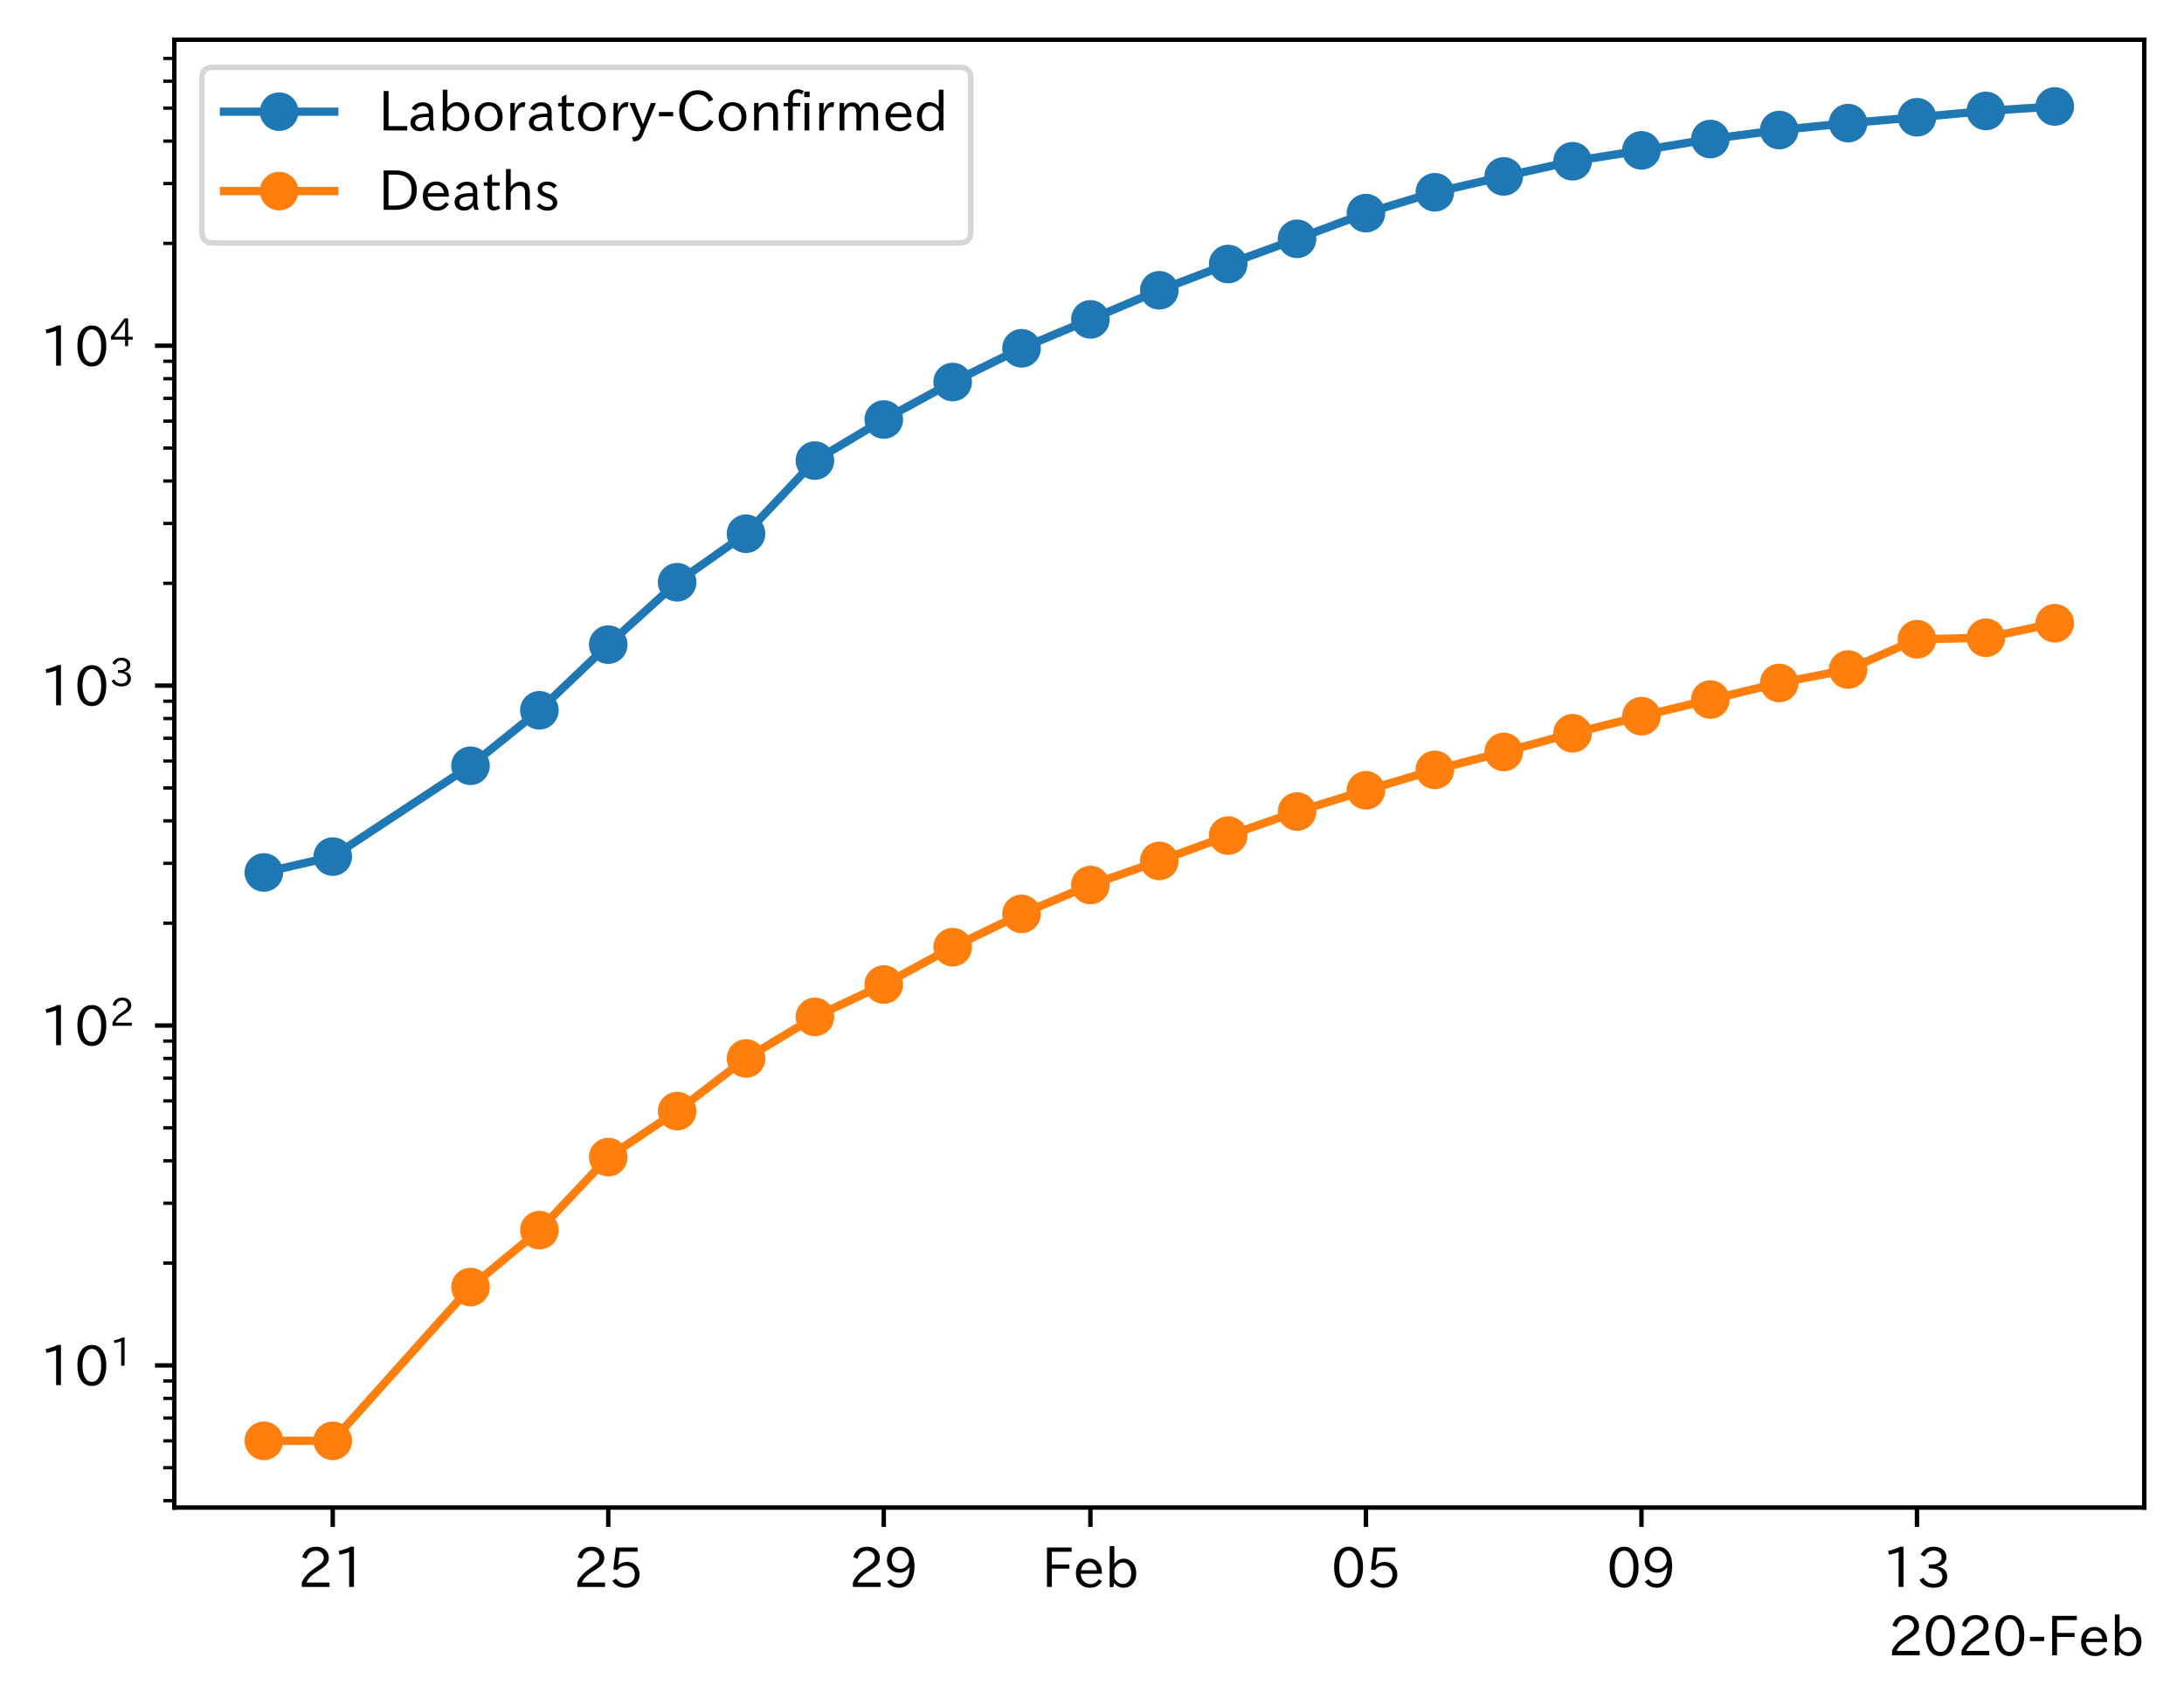 <?xml version="1.0" encoding="utf-8" standalone="no"?>
<!DOCTYPE svg PUBLIC "-//W3C//DTD SVG 1.1//EN"
  "http://www.w3.org/Graphics/SVG/1.1/DTD/svg11.dtd">
<!-- Created with matplotlib (https://matplotlib.org/) -->
<svg height="309.293pt" version="1.1" viewBox="0 0 395.92 309.293" width="395.92pt" xmlns="http://www.w3.org/2000/svg" xmlns:xlink="http://www.w3.org/1999/xlink">
 <defs>
  <style type="text/css">
*{stroke-linecap:butt;stroke-linejoin:round;}
  </style>
 </defs>
 <g id="figure_1">
  <g id="patch_1">
   <path d="M 0 309.293 
L 395.92 309.293 
L 395.92 0 
L 0 0 
z
" style="fill:#ffffff;"/>
  </g>
  <g id="axes_1">
   <g id="patch_2">
    <path d="M 31.6 273.312 
L 388.72 273.312 
L 388.72 7.2 
L 31.6 7.2 
z
" style="fill:#ffffff;"/>
   </g>
   <g id="matplotlib.axis_1">
    <g id="xtick_1">
     <g id="line2d_1">
      <defs>
       <path d="M 0 0 
L 0 3.5 
" id="m5696e511d2" style="stroke:#000000;stroke-width:0.8;"/>
      </defs>
      <g>
       <use style="stroke:#000000;stroke-width:0.8;" x="60.319" xlink:href="#m5696e511d2" y="273.312"/>
      </g>
     </g>
     <g id="text_1">
      <!-- 21 -->
      <defs>
       <path d="M 57.172 0.984 
L 6.984 0.984 
L 6.984 9.281 
Q 12.891 23.047 29.594 34.422 
L 32.375 36.281 
Q 40.922 42.141 43.609 45.406 
Q 46.688 49.266 46.688 53.812 
Q 46.688 58.938 43.062 62.547 
Q 39.062 66.547 32.562 66.547 
Q 19.531 66.547 15.484 52 
L 7.766 54.781 
Q 13.328 73.828 33.062 73.828 
Q 43.844 73.828 50.25 67.438 
Q 55.859 61.672 55.859 53.516 
Q 55.859 47.469 52.25 42.531 
Q 48.922 37.75 36.969 30.281 
L 34.859 29 
Q 19.625 19.578 15.281 8.891 
L 57.172 8.891 
z
" id="IPAexGothic-50"/>
       <path d="M 38.484 0.984 
L 29.688 0.984 
L 29.688 64.109 
Q 21.438 61.281 12.312 59.328 
L 10.688 66.109 
Q 23.734 69.391 32.906 73.922 
L 38.484 73.922 
z
" id="IPAexGothic-49"/>
      </defs>
      <g transform="translate(54.021 287.803)scale(0.1 -0.1)">
       <use xlink:href="#IPAexGothic-50"/>
       <use x="62.988" xlink:href="#IPAexGothic-49"/>
      </g>
     </g>
    </g>
    <g id="xtick_2">
     <g id="line2d_2">
      <g>
       <use style="stroke:#000000;stroke-width:0.8;" x="110.266" xlink:href="#m5696e511d2" y="273.312"/>
      </g>
     </g>
     <g id="text_2">
      <!-- 25 -->
      <defs>
       <path d="M 18.406 40.672 
Q 25.531 46.297 33.938 46.297 
Q 44 46.297 50.641 39.5 
Q 56.844 33.016 56.844 23.391 
Q 56.844 14.656 51.516 8.016 
Q 44.828 -0.484 31.734 -0.484 
Q 14.984 -0.484 7.328 12.25 
L 14.656 16.062 
Q 20.453 6.781 31.453 6.781 
Q 38.531 6.781 43.266 11.188 
Q 48.141 15.828 48.141 23.484 
Q 48.141 30.719 43.844 35.016 
Q 39.359 39.5 32.125 39.5 
Q 21.969 39.5 16.75 31.688 
L 9.234 32.672 
L 13.812 72.406 
L 53.219 72.406 
L 53.219 64.891 
L 20.953 64.891 
L 17.719 40.672 
z
" id="IPAexGothic-53"/>
      </defs>
      <g transform="translate(103.968 287.803)scale(0.1 -0.1)">
       <use xlink:href="#IPAexGothic-50"/>
       <use x="62.988" xlink:href="#IPAexGothic-53"/>
      </g>
     </g>
    </g>
    <g id="xtick_3">
     <g id="line2d_3">
      <g>
       <use style="stroke:#000000;stroke-width:0.8;" x="160.213" xlink:href="#m5696e511d2" y="273.312"/>
      </g>
     </g>
     <g id="text_3">
      <!-- 29 -->
      <defs>
       <path d="M 46.625 36.812 
Q 39.75 26.812 28.328 26.812 
Q 19.578 26.812 13.234 32.125 
Q 5.719 38.422 5.719 49.422 
Q 5.719 59.578 12.016 66.656 
Q 18.453 73.828 29.203 73.828 
Q 43.75 73.828 50.641 61.719 
Q 55.609 52.781 55.609 38.625 
Q 55.609 19.531 47.516 9.188 
Q 39.891 -0.484 27.641 -0.484 
Q 13.422 -0.484 6.109 10.984 
L 13.328 14.891 
Q 18.062 6.688 27.391 6.688 
Q 45.656 6.688 47.016 36.812 
z
M 29.5 66.844 
Q 22.656 66.844 18.312 61.719 
Q 14.406 57.078 14.406 50 
Q 14.406 42.828 18.109 38.719 
Q 22.406 33.797 29.781 33.797 
Q 37.984 33.797 42.625 40.188 
Q 45.703 44.484 45.703 49.516 
Q 45.703 55.516 42.094 60.359 
Q 37.109 66.844 29.5 66.844 
z
" id="IPAexGothic-57"/>
      </defs>
      <g transform="translate(153.915 287.803)scale(0.1 -0.1)">
       <use xlink:href="#IPAexGothic-50"/>
       <use x="62.988" xlink:href="#IPAexGothic-57"/>
      </g>
     </g>
    </g>
    <g id="xtick_4">
     <g id="line2d_4">
      <g>
       <use style="stroke:#000000;stroke-width:0.8;" x="197.673" xlink:href="#m5696e511d2" y="273.312"/>
      </g>
     </g>
     <g id="text_4">
      <!-- Feb -->
      <defs>
       <path d="M 54.203 64.703 
L 18.312 64.703 
L 18.312 41.5 
L 50.094 41.5 
L 50.094 34.188 
L 18.312 34.188 
L 18.312 0.984 
L 9.516 0.984 
L 9.516 72.406 
L 54.203 72.406 
z
" id="IPAexGothic-70"/>
       <path d="M 13.484 24.906 
Q 13.922 16.266 18.891 11.281 
Q 23.969 6.203 31.203 6.203 
Q 40.719 6.203 46.297 15.094 
L 51.906 11.375 
Q 44.828 -0.484 30.172 -0.484 
Q 19.094 -0.484 11.969 6.594 
Q 4.781 13.812 4.781 25.641 
Q 4.781 38.188 12.312 45.703 
Q 19 52.391 29 52.391 
Q 38.422 52.391 44.781 46.188 
Q 51.906 38.969 51.906 26.906 
L 51.906 24.906 
z
M 43.062 31.203 
Q 42.328 37.984 38.281 41.891 
Q 34.281 45.906 28.812 45.906 
Q 22.469 45.906 17.969 40.484 
Q 14.891 36.812 13.969 31.203 
z
" id="IPAexGothic-101"/>
       <path d="M 17.578 42.672 
Q 24.219 52.203 34.672 52.203 
Q 43.562 52.203 49.859 45.906 
Q 57.172 38.578 57.172 25.688 
Q 57.172 13.094 49.859 5.812 
Q 43.562 -0.484 34.469 -0.484 
Q 24.359 -0.484 17 8.062 
L 15.766 0.688 
L 9.078 0.688 
L 9.078 74.906 
L 17.578 74.906 
z
M 17.578 31.203 
L 17.578 19.578 
Q 17.578 13.875 23.875 9.375 
Q 28.172 6.297 33.109 6.297 
Q 38.875 6.297 42.875 10.297 
Q 48.188 15.766 48.188 25.484 
Q 48.188 34.281 43.797 39.891 
Q 39.453 45.312 33.203 45.312 
Q 27.484 45.312 22.469 40.281 
Q 17.578 35.406 17.578 31.203 
z
" id="IPAexGothic-98"/>
      </defs>
      <g transform="translate(188.85 287.803)scale(0.1 -0.1)">
       <use xlink:href="#IPAexGothic-70"/>
       <use x="57.178" xlink:href="#IPAexGothic-101"/>
       <use x="114.062" xlink:href="#IPAexGothic-98"/>
      </g>
     </g>
    </g>
    <g id="xtick_5">
     <g id="line2d_5">
      <g>
       <use style="stroke:#000000;stroke-width:0.8;" x="247.62" xlink:href="#m5696e511d2" y="273.312"/>
      </g>
     </g>
     <g id="text_5">
      <!-- 05 -->
      <defs>
       <path d="M 31.844 73.828 
Q 45.016 73.828 52.094 61.625 
Q 57.719 51.953 57.719 36.625 
Q 57.719 21.438 52.094 11.578 
Q 45.125 -0.484 31.5 -0.484 
Q 17.922 -0.484 10.938 11.578 
Q 5.328 21.438 5.328 36.719 
Q 5.328 58.016 15.625 67.719 
Q 22.172 73.828 31.844 73.828 
z
M 31.5 66.656 
Q 23.688 66.656 19.188 58.734 
Q 14.594 50.734 14.594 36.625 
Q 14.594 22.75 19.094 14.797 
Q 23.641 6.984 31.5 6.984 
Q 40.922 6.984 45.453 18.016 
Q 48.438 25.344 48.438 37.109 
Q 48.438 50.875 43.844 58.734 
Q 39.203 66.656 31.5 66.656 
z
" id="IPAexGothic-48"/>
      </defs>
      <g transform="translate(241.322 287.803)scale(0.1 -0.1)">
       <use xlink:href="#IPAexGothic-48"/>
       <use x="62.988" xlink:href="#IPAexGothic-53"/>
      </g>
     </g>
    </g>
    <g id="xtick_6">
     <g id="line2d_6">
      <g>
       <use style="stroke:#000000;stroke-width:0.8;" x="297.567" xlink:href="#m5696e511d2" y="273.312"/>
      </g>
     </g>
     <g id="text_6">
      <!-- 09 -->
      <g transform="translate(291.269 287.803)scale(0.1 -0.1)">
       <use xlink:href="#IPAexGothic-48"/>
       <use x="62.988" xlink:href="#IPAexGothic-57"/>
      </g>
     </g>
    </g>
    <g id="xtick_7">
     <g id="line2d_7">
      <g>
       <use style="stroke:#000000;stroke-width:0.8;" x="347.514" xlink:href="#m5696e511d2" y="273.312"/>
      </g>
     </g>
     <g id="text_7">
      <!-- 13 -->
      <defs>
       <path d="M 37.203 37.797 
Q 54.781 34.625 54.781 19.969 
Q 54.781 11.188 48.875 5.562 
Q 42.328 -0.484 30.375 -0.484 
Q 12.453 -0.484 4.5 13.766 
L 11.812 17.672 
Q 17.328 6.891 30.281 6.891 
Q 37.891 6.891 42.094 10.797 
Q 46.094 14.5 46.094 20.172 
Q 46.094 26.859 40.094 30.906 
Q 34.625 34.578 25.688 34.578 
L 21.297 34.578 
L 21.297 41.703 
L 25.875 41.703 
Q 34.859 41.703 39.594 45.125 
Q 44.672 48.734 44.672 54.828 
Q 44.672 61.469 38.969 64.656 
Q 35.297 66.844 30.172 66.844 
Q 19.344 66.844 14.109 55.906 
L 6.781 59.422 
Q 14.016 73.828 30.281 73.828 
Q 40.578 73.828 46.969 68.656 
Q 53.375 63.578 53.375 55.219 
Q 53.375 47.312 47.172 42.281 
Q 43.172 39.062 37.203 38.188 
z
" id="IPAexGothic-51"/>
      </defs>
      <g transform="translate(341.215 287.803)scale(0.1 -0.1)">
       <use xlink:href="#IPAexGothic-49"/>
       <use x="62.988" xlink:href="#IPAexGothic-51"/>
      </g>
     </g>
    </g>
    <g id="text_8">
     <!-- 2020-Feb -->
     <defs>
      <path d="M 30.766 26.609 
L 4.984 26.609 
L 4.984 34.422 
L 30.766 34.422 
z
" id="IPAexGothic-45"/>
     </defs>
     <g transform="translate(342.3 300.193)scale(0.1 -0.1)">
      <use xlink:href="#IPAexGothic-50"/>
      <use x="62.988" xlink:href="#IPAexGothic-48"/>
      <use x="125.977" xlink:href="#IPAexGothic-50"/>
      <use x="188.965" xlink:href="#IPAexGothic-48"/>
      <use x="251.953" xlink:href="#IPAexGothic-45"/>
      <use x="287.744" xlink:href="#IPAexGothic-70"/>
      <use x="344.922" xlink:href="#IPAexGothic-101"/>
      <use x="401.807" xlink:href="#IPAexGothic-98"/>
     </g>
    </g>
   </g>
   <g id="matplotlib.axis_2">
    <g id="ytick_1">
     <g id="line2d_8">
      <defs>
       <path d="M 0 0 
L -3.5 0 
" id="m9a29f80431" style="stroke:#000000;stroke-width:0.8;"/>
      </defs>
      <g>
       <use style="stroke:#000000;stroke-width:0.8;" x="31.6" xlink:href="#m9a29f80431" y="247.545"/>
      </g>
     </g>
     <g id="text_9">
      <!-- $\mathdefault{10^{1}}$ -->
      <g transform="translate(7.2 251.29)scale(0.1 -0.1)">
       <use transform="translate(0 0.708)" xlink:href="#IPAexGothic-49"/>
       <use transform="translate(62.988 0.708)" xlink:href="#IPAexGothic-48"/>
       <use transform="translate(126.865 36.255)scale(0.7)" xlink:href="#IPAexGothic-49"/>
      </g>
     </g>
    </g>
    <g id="ytick_2">
     <g id="line2d_9">
      <g>
       <use style="stroke:#000000;stroke-width:0.8;" x="31.6" xlink:href="#m9a29f80431" y="185.922"/>
      </g>
     </g>
     <g id="text_10">
      <!-- $\mathdefault{10^{2}}$ -->
      <g transform="translate(7.2 189.668)scale(0.1 -0.1)">
       <use transform="translate(0 0.773)" xlink:href="#IPAexGothic-49"/>
       <use transform="translate(62.988 0.773)" xlink:href="#IPAexGothic-48"/>
       <use transform="translate(126.865 36.32)scale(0.7)" xlink:href="#IPAexGothic-50"/>
      </g>
     </g>
    </g>
    <g id="ytick_3">
     <g id="line2d_10">
      <g>
       <use style="stroke:#000000;stroke-width:0.8;" x="31.6" xlink:href="#m9a29f80431" y="124.3"/>
      </g>
     </g>
     <g id="text_11">
      <!-- $\mathdefault{10^{3}}$ -->
      <g transform="translate(7.2 128.045)scale(0.1 -0.1)">
       <use transform="translate(0 0.773)" xlink:href="#IPAexGothic-49"/>
       <use transform="translate(62.988 0.773)" xlink:href="#IPAexGothic-48"/>
       <use transform="translate(126.865 36.32)scale(0.7)" xlink:href="#IPAexGothic-51"/>
      </g>
     </g>
    </g>
    <g id="ytick_4">
     <g id="line2d_11">
      <g>
       <use style="stroke:#000000;stroke-width:0.8;" x="31.6" xlink:href="#m9a29f80431" y="62.677"/>
      </g>
     </g>
     <g id="text_12">
      <!-- $\mathdefault{10^{4}}$ -->
      <defs>
       <path d="M 59.578 18.109 
L 47.797 18.109 
L 47.797 0.984 
L 39.797 0.984 
L 39.797 18.109 
L 3.078 18.109 
L 3.078 26.125 
L 38.375 73.094 
L 47.797 73.094 
L 47.797 25.531 
L 59.578 25.531 
z
M 40.281 64.203 
L 39.984 64.203 
Q 35.594 57.125 31.297 51.312 
L 11.859 25.531 
L 39.797 25.531 
L 39.797 49.125 
Q 39.797 54.391 40.281 64.203 
z
" id="IPAexGothic-52"/>
      </defs>
      <g transform="translate(7.2 66.422)scale(0.1 -0.1)">
       <use transform="translate(0 0.287)" xlink:href="#IPAexGothic-49"/>
       <use transform="translate(62.988 0.287)" xlink:href="#IPAexGothic-48"/>
       <use transform="translate(126.865 35.834)scale(0.7)" xlink:href="#IPAexGothic-52"/>
      </g>
     </g>
    </g>
    <g id="ytick_5">
     <g id="line2d_12">
      <defs>
       <path d="M 0 0 
L -2 0 
" id="m0d7fdf6ab6" style="stroke:#000000;stroke-width:0.6;"/>
      </defs>
      <g>
       <use style="stroke:#000000;stroke-width:0.6;" x="31.6" xlink:href="#m0d7fdf6ab6" y="272.067"/>
      </g>
     </g>
    </g>
    <g id="ytick_6">
     <g id="line2d_13">
      <g>
       <use style="stroke:#000000;stroke-width:0.6;" x="31.6" xlink:href="#m0d7fdf6ab6" y="266.095"/>
      </g>
     </g>
    </g>
    <g id="ytick_7">
     <g id="line2d_14">
      <g>
       <use style="stroke:#000000;stroke-width:0.6;" x="31.6" xlink:href="#m0d7fdf6ab6" y="261.216"/>
      </g>
     </g>
    </g>
    <g id="ytick_8">
     <g id="line2d_15">
      <g>
       <use style="stroke:#000000;stroke-width:0.6;" x="31.6" xlink:href="#m0d7fdf6ab6" y="257.091"/>
      </g>
     </g>
    </g>
    <g id="ytick_9">
     <g id="line2d_16">
      <g>
       <use style="stroke:#000000;stroke-width:0.6;" x="31.6" xlink:href="#m0d7fdf6ab6" y="253.517"/>
      </g>
     </g>
    </g>
    <g id="ytick_10">
     <g id="line2d_17">
      <g>
       <use style="stroke:#000000;stroke-width:0.6;" x="31.6" xlink:href="#m0d7fdf6ab6" y="250.365"/>
      </g>
     </g>
    </g>
    <g id="ytick_11">
     <g id="line2d_18">
      <g>
       <use style="stroke:#000000;stroke-width:0.6;" x="31.6" xlink:href="#m0d7fdf6ab6" y="228.995"/>
      </g>
     </g>
    </g>
    <g id="ytick_12">
     <g id="line2d_19">
      <g>
       <use style="stroke:#000000;stroke-width:0.6;" x="31.6" xlink:href="#m0d7fdf6ab6" y="218.144"/>
      </g>
     </g>
    </g>
    <g id="ytick_13">
     <g id="line2d_20">
      <g>
       <use style="stroke:#000000;stroke-width:0.6;" x="31.6" xlink:href="#m0d7fdf6ab6" y="210.445"/>
      </g>
     </g>
    </g>
    <g id="ytick_14">
     <g id="line2d_21">
      <g>
       <use style="stroke:#000000;stroke-width:0.6;" x="31.6" xlink:href="#m0d7fdf6ab6" y="204.473"/>
      </g>
     </g>
    </g>
    <g id="ytick_15">
     <g id="line2d_22">
      <g>
       <use style="stroke:#000000;stroke-width:0.6;" x="31.6" xlink:href="#m0d7fdf6ab6" y="199.593"/>
      </g>
     </g>
    </g>
    <g id="ytick_16">
     <g id="line2d_23">
      <g>
       <use style="stroke:#000000;stroke-width:0.6;" x="31.6" xlink:href="#m0d7fdf6ab6" y="195.468"/>
      </g>
     </g>
    </g>
    <g id="ytick_17">
     <g id="line2d_24">
      <g>
       <use style="stroke:#000000;stroke-width:0.6;" x="31.6" xlink:href="#m0d7fdf6ab6" y="191.894"/>
      </g>
     </g>
    </g>
    <g id="ytick_18">
     <g id="line2d_25">
      <g>
       <use style="stroke:#000000;stroke-width:0.6;" x="31.6" xlink:href="#m0d7fdf6ab6" y="188.742"/>
      </g>
     </g>
    </g>
    <g id="ytick_19">
     <g id="line2d_26">
      <g>
       <use style="stroke:#000000;stroke-width:0.6;" x="31.6" xlink:href="#m0d7fdf6ab6" y="167.372"/>
      </g>
     </g>
    </g>
    <g id="ytick_20">
     <g id="line2d_27">
      <g>
       <use style="stroke:#000000;stroke-width:0.6;" x="31.6" xlink:href="#m0d7fdf6ab6" y="156.521"/>
      </g>
     </g>
    </g>
    <g id="ytick_21">
     <g id="line2d_28">
      <g>
       <use style="stroke:#000000;stroke-width:0.6;" x="31.6" xlink:href="#m0d7fdf6ab6" y="148.822"/>
      </g>
     </g>
    </g>
    <g id="ytick_22">
     <g id="line2d_29">
      <g>
       <use style="stroke:#000000;stroke-width:0.6;" x="31.6" xlink:href="#m0d7fdf6ab6" y="142.85"/>
      </g>
     </g>
    </g>
    <g id="ytick_23">
     <g id="line2d_30">
      <g>
       <use style="stroke:#000000;stroke-width:0.6;" x="31.6" xlink:href="#m0d7fdf6ab6" y="137.971"/>
      </g>
     </g>
    </g>
    <g id="ytick_24">
     <g id="line2d_31">
      <g>
       <use style="stroke:#000000;stroke-width:0.6;" x="31.6" xlink:href="#m0d7fdf6ab6" y="133.845"/>
      </g>
     </g>
    </g>
    <g id="ytick_25">
     <g id="line2d_32">
      <g>
       <use style="stroke:#000000;stroke-width:0.6;" x="31.6" xlink:href="#m0d7fdf6ab6" y="130.272"/>
      </g>
     </g>
    </g>
    <g id="ytick_26">
     <g id="line2d_33">
      <g>
       <use style="stroke:#000000;stroke-width:0.6;" x="31.6" xlink:href="#m0d7fdf6ab6" y="127.119"/>
      </g>
     </g>
    </g>
    <g id="ytick_27">
     <g id="line2d_34">
      <g>
       <use style="stroke:#000000;stroke-width:0.6;" x="31.6" xlink:href="#m0d7fdf6ab6" y="105.749"/>
      </g>
     </g>
    </g>
    <g id="ytick_28">
     <g id="line2d_35">
      <g>
       <use style="stroke:#000000;stroke-width:0.6;" x="31.6" xlink:href="#m0d7fdf6ab6" y="94.898"/>
      </g>
     </g>
    </g>
    <g id="ytick_29">
     <g id="line2d_36">
      <g>
       <use style="stroke:#000000;stroke-width:0.6;" x="31.6" xlink:href="#m0d7fdf6ab6" y="87.199"/>
      </g>
     </g>
    </g>
    <g id="ytick_30">
     <g id="line2d_37">
      <g>
       <use style="stroke:#000000;stroke-width:0.6;" x="31.6" xlink:href="#m0d7fdf6ab6" y="81.227"/>
      </g>
     </g>
    </g>
    <g id="ytick_31">
     <g id="line2d_38">
      <g>
       <use style="stroke:#000000;stroke-width:0.6;" x="31.6" xlink:href="#m0d7fdf6ab6" y="76.348"/>
      </g>
     </g>
    </g>
    <g id="ytick_32">
     <g id="line2d_39">
      <g>
       <use style="stroke:#000000;stroke-width:0.6;" x="31.6" xlink:href="#m0d7fdf6ab6" y="72.223"/>
      </g>
     </g>
    </g>
    <g id="ytick_33">
     <g id="line2d_40">
      <g>
       <use style="stroke:#000000;stroke-width:0.6;" x="31.6" xlink:href="#m0d7fdf6ab6" y="68.649"/>
      </g>
     </g>
    </g>
    <g id="ytick_34">
     <g id="line2d_41">
      <g>
       <use style="stroke:#000000;stroke-width:0.6;" x="31.6" xlink:href="#m0d7fdf6ab6" y="65.497"/>
      </g>
     </g>
    </g>
    <g id="ytick_35">
     <g id="line2d_42">
      <g>
       <use style="stroke:#000000;stroke-width:0.6;" x="31.6" xlink:href="#m0d7fdf6ab6" y="44.127"/>
      </g>
     </g>
    </g>
    <g id="ytick_36">
     <g id="line2d_43">
      <g>
       <use style="stroke:#000000;stroke-width:0.6;" x="31.6" xlink:href="#m0d7fdf6ab6" y="33.276"/>
      </g>
     </g>
    </g>
    <g id="ytick_37">
     <g id="line2d_44">
      <g>
       <use style="stroke:#000000;stroke-width:0.6;" x="31.6" xlink:href="#m0d7fdf6ab6" y="25.577"/>
      </g>
     </g>
    </g>
    <g id="ytick_38">
     <g id="line2d_45">
      <g>
       <use style="stroke:#000000;stroke-width:0.6;" x="31.6" xlink:href="#m0d7fdf6ab6" y="19.605"/>
      </g>
     </g>
    </g>
    <g id="ytick_39">
     <g id="line2d_46">
      <g>
       <use style="stroke:#000000;stroke-width:0.6;" x="31.6" xlink:href="#m0d7fdf6ab6" y="14.725"/>
      </g>
     </g>
    </g>
    <g id="ytick_40">
     <g id="line2d_47">
      <g>
       <use style="stroke:#000000;stroke-width:0.6;" x="31.6" xlink:href="#m0d7fdf6ab6" y="10.6"/>
      </g>
     </g>
    </g>
   </g>
   <g id="line2d_48">
    <path clip-path="url(#pf89a859fd8)" d="M 47.833 158.177 
L 60.319 155.3 
L 85.293 138.832 
L 97.78 128.775 
L 110.266 116.87 
L 122.753 105.563 
L 135.24 96.764 
L 147.726 83.5 
L 160.213 76.06 
L 172.7 69.265 
L 185.187 63.147 
L 197.673 57.903 
L 210.16 52.628 
L 222.647 47.868 
L 235.133 43.297 
L 247.62 38.637 
L 260.107 34.859 
L 272.594 31.986 
L 285.08 29.237 
L 297.567 27.262 
L 310.054 25.208 
L 322.54 23.577 
L 335.027 22.323 
L 347.514 21.262 
L 360.001 20.116 
L 372.487 19.296 
" style="fill:none;stroke:#1f77b4;stroke-linecap:square;stroke-width:1.5;"/>
    <defs>
     <path d="M 0 3 
C 0.796 3 1.559 2.684 2.121 2.121 
C 2.684 1.559 3 0.796 3 0 
C 3 -0.796 2.684 -1.559 2.121 -2.121 
C 1.559 -2.684 0.796 -3 0 -3 
C -0.796 -3 -1.559 -2.684 -2.121 -2.121 
C -2.684 -1.559 -3 -0.796 -3 0 
C -3 0.796 -2.684 1.559 -2.121 2.121 
C -1.559 2.684 -0.796 3 0 3 
z
" id="m7bec3bc3ee" style="stroke:#1f77b4;"/>
    </defs>
    <g clip-path="url(#pf89a859fd8)">
     <use style="fill:#1f77b4;stroke:#1f77b4;" x="47.833" xlink:href="#m7bec3bc3ee" y="158.177"/>
     <use style="fill:#1f77b4;stroke:#1f77b4;" x="60.319" xlink:href="#m7bec3bc3ee" y="155.3"/>
     <use style="fill:#1f77b4;stroke:#1f77b4;" x="85.293" xlink:href="#m7bec3bc3ee" y="138.832"/>
     <use style="fill:#1f77b4;stroke:#1f77b4;" x="97.78" xlink:href="#m7bec3bc3ee" y="128.775"/>
     <use style="fill:#1f77b4;stroke:#1f77b4;" x="110.266" xlink:href="#m7bec3bc3ee" y="116.87"/>
     <use style="fill:#1f77b4;stroke:#1f77b4;" x="122.753" xlink:href="#m7bec3bc3ee" y="105.563"/>
     <use style="fill:#1f77b4;stroke:#1f77b4;" x="135.24" xlink:href="#m7bec3bc3ee" y="96.764"/>
     <use style="fill:#1f77b4;stroke:#1f77b4;" x="147.726" xlink:href="#m7bec3bc3ee" y="83.5"/>
     <use style="fill:#1f77b4;stroke:#1f77b4;" x="160.213" xlink:href="#m7bec3bc3ee" y="76.06"/>
     <use style="fill:#1f77b4;stroke:#1f77b4;" x="172.7" xlink:href="#m7bec3bc3ee" y="69.265"/>
     <use style="fill:#1f77b4;stroke:#1f77b4;" x="185.187" xlink:href="#m7bec3bc3ee" y="63.147"/>
     <use style="fill:#1f77b4;stroke:#1f77b4;" x="197.673" xlink:href="#m7bec3bc3ee" y="57.903"/>
     <use style="fill:#1f77b4;stroke:#1f77b4;" x="210.16" xlink:href="#m7bec3bc3ee" y="52.628"/>
     <use style="fill:#1f77b4;stroke:#1f77b4;" x="222.647" xlink:href="#m7bec3bc3ee" y="47.868"/>
     <use style="fill:#1f77b4;stroke:#1f77b4;" x="235.133" xlink:href="#m7bec3bc3ee" y="43.297"/>
     <use style="fill:#1f77b4;stroke:#1f77b4;" x="247.62" xlink:href="#m7bec3bc3ee" y="38.637"/>
     <use style="fill:#1f77b4;stroke:#1f77b4;" x="260.107" xlink:href="#m7bec3bc3ee" y="34.859"/>
     <use style="fill:#1f77b4;stroke:#1f77b4;" x="272.594" xlink:href="#m7bec3bc3ee" y="31.986"/>
     <use style="fill:#1f77b4;stroke:#1f77b4;" x="285.08" xlink:href="#m7bec3bc3ee" y="29.237"/>
     <use style="fill:#1f77b4;stroke:#1f77b4;" x="297.567" xlink:href="#m7bec3bc3ee" y="27.262"/>
     <use style="fill:#1f77b4;stroke:#1f77b4;" x="310.054" xlink:href="#m7bec3bc3ee" y="25.208"/>
     <use style="fill:#1f77b4;stroke:#1f77b4;" x="322.54" xlink:href="#m7bec3bc3ee" y="23.577"/>
     <use style="fill:#1f77b4;stroke:#1f77b4;" x="335.027" xlink:href="#m7bec3bc3ee" y="22.323"/>
     <use style="fill:#1f77b4;stroke:#1f77b4;" x="347.514" xlink:href="#m7bec3bc3ee" y="21.262"/>
     <use style="fill:#1f77b4;stroke:#1f77b4;" x="360.001" xlink:href="#m7bec3bc3ee" y="20.116"/>
     <use style="fill:#1f77b4;stroke:#1f77b4;" x="372.487" xlink:href="#m7bec3bc3ee" y="19.296"/>
    </g>
   </g>
   <g id="line2d_49">
    <path clip-path="url(#pf89a859fd8)" d="M 47.833 261.216 
L 60.319 261.216 
L 85.293 233.344 
L 97.78 223.023 
L 110.266 209.784 
L 122.753 201.44 
L 135.24 191.894 
L 147.726 184.363 
L 160.213 178.492 
L 172.7 171.722 
L 185.187 165.687 
L 197.673 160.454 
L 210.16 156.079 
L 222.647 151.493 
L 235.133 147.137 
L 247.62 143.282 
L 260.107 139.579 
L 272.594 136.327 
L 285.08 132.943 
L 297.567 129.84 
L 310.054 126.824 
L 322.54 123.822 
L 335.027 121.387 
L 347.514 115.894 
L 360.001 115.622 
L 372.487 112.989 
" style="fill:none;stroke:#ff7f0e;stroke-linecap:square;stroke-width:1.5;"/>
    <defs>
     <path d="M 0 3 
C 0.796 3 1.559 2.684 2.121 2.121 
C 2.684 1.559 3 0.796 3 0 
C 3 -0.796 2.684 -1.559 2.121 -2.121 
C 1.559 -2.684 0.796 -3 0 -3 
C -0.796 -3 -1.559 -2.684 -2.121 -2.121 
C -2.684 -1.559 -3 -0.796 -3 0 
C -3 0.796 -2.684 1.559 -2.121 2.121 
C -1.559 2.684 -0.796 3 0 3 
z
" id="mbc9c5df2ed" style="stroke:#ff7f0e;"/>
    </defs>
    <g clip-path="url(#pf89a859fd8)">
     <use style="fill:#ff7f0e;stroke:#ff7f0e;" x="47.833" xlink:href="#mbc9c5df2ed" y="261.216"/>
     <use style="fill:#ff7f0e;stroke:#ff7f0e;" x="60.319" xlink:href="#mbc9c5df2ed" y="261.216"/>
     <use style="fill:#ff7f0e;stroke:#ff7f0e;" x="85.293" xlink:href="#mbc9c5df2ed" y="233.344"/>
     <use style="fill:#ff7f0e;stroke:#ff7f0e;" x="97.78" xlink:href="#mbc9c5df2ed" y="223.023"/>
     <use style="fill:#ff7f0e;stroke:#ff7f0e;" x="110.266" xlink:href="#mbc9c5df2ed" y="209.784"/>
     <use style="fill:#ff7f0e;stroke:#ff7f0e;" x="122.753" xlink:href="#mbc9c5df2ed" y="201.44"/>
     <use style="fill:#ff7f0e;stroke:#ff7f0e;" x="135.24" xlink:href="#mbc9c5df2ed" y="191.894"/>
     <use style="fill:#ff7f0e;stroke:#ff7f0e;" x="147.726" xlink:href="#mbc9c5df2ed" y="184.363"/>
     <use style="fill:#ff7f0e;stroke:#ff7f0e;" x="160.213" xlink:href="#mbc9c5df2ed" y="178.492"/>
     <use style="fill:#ff7f0e;stroke:#ff7f0e;" x="172.7" xlink:href="#mbc9c5df2ed" y="171.722"/>
     <use style="fill:#ff7f0e;stroke:#ff7f0e;" x="185.187" xlink:href="#mbc9c5df2ed" y="165.687"/>
     <use style="fill:#ff7f0e;stroke:#ff7f0e;" x="197.673" xlink:href="#mbc9c5df2ed" y="160.454"/>
     <use style="fill:#ff7f0e;stroke:#ff7f0e;" x="210.16" xlink:href="#mbc9c5df2ed" y="156.079"/>
     <use style="fill:#ff7f0e;stroke:#ff7f0e;" x="222.647" xlink:href="#mbc9c5df2ed" y="151.493"/>
     <use style="fill:#ff7f0e;stroke:#ff7f0e;" x="235.133" xlink:href="#mbc9c5df2ed" y="147.137"/>
     <use style="fill:#ff7f0e;stroke:#ff7f0e;" x="247.62" xlink:href="#mbc9c5df2ed" y="143.282"/>
     <use style="fill:#ff7f0e;stroke:#ff7f0e;" x="260.107" xlink:href="#mbc9c5df2ed" y="139.579"/>
     <use style="fill:#ff7f0e;stroke:#ff7f0e;" x="272.594" xlink:href="#mbc9c5df2ed" y="136.327"/>
     <use style="fill:#ff7f0e;stroke:#ff7f0e;" x="285.08" xlink:href="#mbc9c5df2ed" y="132.943"/>
     <use style="fill:#ff7f0e;stroke:#ff7f0e;" x="297.567" xlink:href="#mbc9c5df2ed" y="129.84"/>
     <use style="fill:#ff7f0e;stroke:#ff7f0e;" x="310.054" xlink:href="#mbc9c5df2ed" y="126.824"/>
     <use style="fill:#ff7f0e;stroke:#ff7f0e;" x="322.54" xlink:href="#mbc9c5df2ed" y="123.822"/>
     <use style="fill:#ff7f0e;stroke:#ff7f0e;" x="335.027" xlink:href="#mbc9c5df2ed" y="121.387"/>
     <use style="fill:#ff7f0e;stroke:#ff7f0e;" x="347.514" xlink:href="#mbc9c5df2ed" y="115.894"/>
     <use style="fill:#ff7f0e;stroke:#ff7f0e;" x="360.001" xlink:href="#mbc9c5df2ed" y="115.622"/>
     <use style="fill:#ff7f0e;stroke:#ff7f0e;" x="372.487" xlink:href="#mbc9c5df2ed" y="112.989"/>
    </g>
   </g>
   <g id="patch_3">
    <path d="M 31.6 273.312 
L 31.6 7.2 
" style="fill:none;stroke:#000000;stroke-linecap:square;stroke-linejoin:miter;stroke-width:0.8;"/>
   </g>
   <g id="patch_4">
    <path d="M 388.72 273.312 
L 388.72 7.2 
" style="fill:none;stroke:#000000;stroke-linecap:square;stroke-linejoin:miter;stroke-width:0.8;"/>
   </g>
   <g id="patch_5">
    <path d="M 31.6 273.312 
L 388.72 273.312 
" style="fill:none;stroke:#000000;stroke-linecap:square;stroke-linejoin:miter;stroke-width:0.8;"/>
   </g>
   <g id="patch_6">
    <path d="M 31.6 7.2 
L 388.72 7.2 
" style="fill:none;stroke:#000000;stroke-linecap:square;stroke-linejoin:miter;stroke-width:0.8;"/>
   </g>
   <g id="legend_1">
    <g id="patch_7">
     <path d="M 38.6 44.039 
L 173.981 44.039 
Q 175.981 44.039 175.981 42.039 
L 175.981 14.2 
Q 175.981 12.2 173.981 12.2 
L 38.6 12.2 
Q 36.6 12.2 36.6 14.2 
L 36.6 42.039 
Q 36.6 44.039 38.6 44.039 
z
" style="fill:#ffffff;opacity:0.8;stroke:#cccccc;stroke-linejoin:miter;"/>
    </g>
    <g id="line2d_50">
     <path d="M 40.6 20.248 
L 60.6 20.248 
" style="fill:none;stroke:#1f77b4;stroke-linecap:square;stroke-width:1.5;"/>
    </g>
    <g id="line2d_51">
     <g>
      <use style="fill:#1f77b4;stroke:#1f77b4;" x="50.6" xlink:href="#m7bec3bc3ee" y="20.248"/>
     </g>
    </g>
    <g id="text_13">
     <!-- Laboratory-Confirmed -->
     <defs>
      <path d="M 52.297 0.984 
L 9.516 0.984 
L 9.516 72.406 
L 18.406 72.406 
L 18.406 8.797 
L 52.297 8.797 
z
" id="IPAexGothic-76"/>
      <path d="M 49.312 0.984 
L 41.75 0.984 
Q 39.984 4.734 39.547 8.688 
L 39.203 8.688 
Q 33.547 -0.391 22.312 -0.391 
Q 14.594 -0.391 9.719 4.5 
Q 5.422 8.797 5.422 14.984 
Q 5.422 30.422 32.031 31.203 
L 38.719 31.391 
L 38.719 33.984 
Q 38.719 39.203 35.75 42.188 
Q 32.625 45.312 27.734 45.312 
Q 19.344 45.312 15.141 37.156 
L 7.719 40.578 
Q 14.656 52 27.938 52 
Q 37.109 52 42.047 46.875 
Q 46.625 42.281 46.625 33.891 
L 46.625 15.578 
Q 46.625 6.25 49.312 0.984 
z
M 38.922 25.391 
L 33.453 25.297 
Q 14.109 24.859 14.109 14.891 
Q 14.109 11.375 16.406 9.078 
Q 19.234 6.297 23.828 6.297 
Q 30.219 6.297 34.906 10.984 
Q 38.922 15.141 38.922 21 
z
" id="IPAexGothic-97"/>
      <path d="M 29.984 52.203 
Q 40.531 52.203 47.75 45.125 
Q 55.172 37.703 55.172 25.594 
Q 55.172 13.875 47.906 6.594 
Q 40.766 -0.484 29.984 -0.484 
Q 19.188 -0.484 12.203 6.5 
Q 4.891 13.766 4.891 25.875 
Q 4.891 37.703 12.312 45.125 
Q 19.391 52.203 29.984 52.203 
z
M 29.984 45.609 
Q 23.734 45.609 19.391 41.109 
Q 13.875 35.594 13.875 25.781 
Q 13.875 16.109 19.281 10.688 
Q 23.688 6.297 29.984 6.297 
Q 36.422 6.297 40.766 10.797 
Q 46.188 16.219 46.188 26.125 
Q 46.188 35.453 40.672 41.109 
Q 36.188 45.609 29.984 45.609 
z
" id="IPAexGothic-111"/>
      <path d="M 36.078 51.812 
L 34.578 43.266 
Q 32.906 43.609 31.594 43.609 
Q 25.828 43.609 22.078 38.188 
Q 17.391 31.344 17.391 26.172 
L 17.391 0.984 
L 8.797 0.984 
L 8.797 50.781 
L 16.891 50.781 
L 16.5 35.984 
L 16.703 35.984 
Q 22.219 52.203 32.766 52.203 
Q 34.469 52.203 36.078 51.812 
z
" id="IPAexGothic-114"/>
      <path d="M 33.203 3.766 
Q 27.641 -0.094 21.828 -0.094 
Q 10.203 -0.094 10.203 12.984 
L 10.203 44.672 
L 3.422 44.672 
L 3.422 50.781 
L 10.203 50.781 
L 10.203 61.969 
L 18.406 66.062 
L 18.406 50.781 
L 32.234 50.781 
L 32.234 44.672 
L 18.406 44.672 
L 18.406 14.156 
Q 18.406 6.5 23.641 6.5 
Q 27.156 6.5 30.328 9.188 
z
" id="IPAexGothic-116"/>
      <path d="M 48.781 50.781 
L 24.609 -7.625 
Q 19.969 -18.797 8.594 -18.797 
L 7.469 -18.797 
L 5.375 -10.984 
L 6.984 -10.984 
Q 15.141 -10.984 17.969 -3.719 
L 21.188 4.297 
L 0.594 50.781 
L 10.297 50.781 
L 21.297 22.797 
Q 23.875 16.016 25.094 12.203 
L 25.391 12.203 
Q 27.344 18.266 29.109 22.797 
L 39.5 50.781 
z
" id="IPAexGothic-121"/>
      <path d="M 68.016 17 
Q 65.328 10.844 60.297 6.688 
Q 51.766 -0.484 39.984 -0.484 
Q 24.812 -0.484 14.984 10.203 
Q 5.906 20.219 5.906 36.422 
Q 5.906 53.219 15.828 63.719 
Q 25.297 73.828 39.594 73.828 
Q 59.578 73.828 67.531 56.688 
L 59.516 52.984 
Q 53.516 66.219 39.703 66.219 
Q 29.547 66.219 22.703 58.5 
Q 15.531 50.25 15.531 36.281 
Q 15.531 24.219 21.625 16.5 
Q 28.766 7.375 40.047 7.375 
Q 54 7.375 60.594 20.609 
z
" id="IPAexGothic-67"/>
      <path d="M 52 0.984 
L 43.406 0.984 
L 43.406 31.891 
Q 43.406 44.578 32.906 44.578 
Q 22.312 44.578 17.391 31.891 
L 17.391 0.984 
L 8.797 0.984 
L 8.797 50.781 
L 16.797 50.781 
L 16.797 41.797 
Q 23.828 51.812 34.719 51.812 
Q 52 51.812 52 32.375 
z
" id="IPAexGothic-110"/>
      <path d="M 38.375 72.219 
L 34.812 66.312 
Q 31.109 69.094 27.203 69.094 
Q 18.5 69.094 18.5 57.375 
L 18.5 50.781 
L 32.078 50.781 
L 32.078 44.672 
L 18.5 44.672 
L 18.5 0.984 
L 10.016 0.984 
L 10.016 44.672 
L 1.906 44.672 
L 1.906 50.781 
L 10.016 50.781 
L 10.016 57.172 
Q 10.016 65.438 13.922 70.062 
Q 18.75 75.688 26.703 75.688 
Q 33.062 75.688 38.375 72.219 
z
" id="IPAexGothic-102"/>
      <path d="M 18.406 61.375 
L 8.594 61.375 
L 8.594 71.391 
L 18.406 71.391 
z
M 17.781 0.984 
L 9.188 0.984 
L 9.188 50.781 
L 17.781 50.781 
z
" id="IPAexGothic-105"/>
      <path d="M 78.469 0.984 
L 69.875 0.984 
L 69.875 32.172 
Q 69.875 44.828 60.109 44.828 
Q 55.469 44.828 51.609 40.531 
Q 48.875 37.453 47.797 32.859 
L 47.797 0.984 
L 39.203 0.984 
L 39.203 32.281 
Q 39.203 44.828 29.984 44.828 
Q 25.094 44.828 21.391 40.531 
Q 17.391 36.031 17.391 31.891 
L 17.391 0.984 
L 8.797 0.984 
L 8.797 50.781 
L 16.797 50.781 
L 16.797 42.188 
Q 21.734 51.812 31.688 51.812 
Q 42.578 51.812 46.188 41.359 
Q 51.609 51.812 61.766 51.812 
Q 69.969 51.812 74.562 46 
Q 78.469 41.219 78.469 32.375 
z
" id="IPAexGothic-109"/>
      <path d="M 52.984 0.984 
L 45.172 0.984 
L 45.172 9.672 
Q 38.141 -0.484 27.391 -0.484 
Q 18.453 -0.484 12.312 5.812 
Q 4.891 13.188 4.891 25.984 
Q 4.891 38.531 12.062 45.906 
Q 18.266 52.203 27.391 52.203 
Q 37.25 52.203 44.484 43.891 
L 44.484 74.906 
L 52.984 74.906 
z
M 44.484 20.359 
L 44.484 32.766 
Q 44.484 37.703 38.375 42.281 
Q 34.078 45.406 28.953 45.406 
Q 23.188 45.406 19.188 41.406 
Q 13.875 36.078 13.875 26.219 
Q 13.875 17.328 18.266 11.719 
Q 22.516 6.391 28.859 6.391 
Q 36.281 6.391 41.5 13.672 
Q 44.484 17.719 44.484 20.359 
z
" id="IPAexGothic-100"/>
     </defs>
     <g transform="translate(68.6 23.748)scale(0.1 -0.1)">
      <use xlink:href="#IPAexGothic-76"/>
      <use x="52.588" xlink:href="#IPAexGothic-97"/>
      <use x="107.568" xlink:href="#IPAexGothic-98"/>
      <use x="169.971" xlink:href="#IPAexGothic-111"/>
      <use x="230.371" xlink:href="#IPAexGothic-114"/>
      <use x="267.383" xlink:href="#IPAexGothic-97"/>
      <use x="322.363" xlink:href="#IPAexGothic-116"/>
      <use x="356.982" xlink:href="#IPAexGothic-111"/>
      <use x="417.383" xlink:href="#IPAexGothic-114"/>
      <use x="454.395" xlink:href="#IPAexGothic-121"/>
      <use x="503.613" xlink:href="#IPAexGothic-45"/>
      <use x="539.404" xlink:href="#IPAexGothic-67"/>
      <use x="611.914" xlink:href="#IPAexGothic-111"/>
      <use x="672.314" xlink:href="#IPAexGothic-110"/>
      <use x="732.715" xlink:href="#IPAexGothic-102"/>
      <use x="763.33" xlink:href="#IPAexGothic-105"/>
      <use x="790.332" xlink:href="#IPAexGothic-114"/>
      <use x="827.344" xlink:href="#IPAexGothic-109"/>
      <use x="914.453" xlink:href="#IPAexGothic-101"/>
      <use x="971.338" xlink:href="#IPAexGothic-100"/>
     </g>
    </g>
    <g id="line2d_52">
     <path d="M 40.6 34.639 
L 60.6 34.639 
" style="fill:none;stroke:#ff7f0e;stroke-linecap:square;stroke-width:1.5;"/>
    </g>
    <g id="line2d_53">
     <g>
      <use style="fill:#ff7f0e;stroke:#ff7f0e;" x="50.6" xlink:href="#mbc9c5df2ed" y="34.639"/>
     </g>
    </g>
    <g id="text_14">
     <!-- Deaths -->
     <defs>
      <path d="M 9.516 72.406 
L 31 72.406 
Q 49.359 72.406 59.234 63.281 
Q 69.625 53.812 69.625 36.812 
Q 69.625 16.359 54.938 6.891 
Q 45.703 0.984 30.328 0.984 
L 9.516 0.984 
z
M 18.312 8.688 
L 29.594 8.688 
Q 60.203 8.688 60.203 36.812 
Q 60.203 64.797 30.125 64.797 
L 18.312 64.797 
z
" id="IPAexGothic-68"/>
      <path d="M 52.297 0.984 
L 43.703 0.984 
L 43.703 31.891 
Q 43.703 44.578 33.297 44.578 
Q 22.609 44.578 17.672 31.891 
L 17.672 0.984 
L 9.078 0.984 
L 9.078 74.906 
L 17.672 74.906 
L 17.672 42.281 
Q 24.469 51.812 35.109 51.812 
Q 52.297 51.812 52.297 32.375 
z
" id="IPAexGothic-104"/>
      <path d="M 34.906 39.797 
Q 30.281 45.797 23.188 45.797 
Q 13.922 45.797 13.922 38.672 
Q 13.922 33.641 23.922 30.375 
L 27.203 29.297 
Q 41.406 24.656 41.406 13.969 
Q 41.406 6.781 35.5 2.688 
Q 30.812 -0.484 23.391 -0.484 
Q 11.969 -0.484 4 7.859 
L 9.422 12.797 
Q 15.578 6.203 23.688 6.203 
Q 33.297 6.203 33.297 13.672 
Q 33.297 19.344 22.703 23.094 
L 19.281 24.266 
Q 5.906 28.953 5.906 37.984 
Q 5.906 43.703 9.812 47.609 
Q 14.5 52.297 22.703 52.297 
Q 33.688 52.297 40.719 44.672 
z
" id="IPAexGothic-115"/>
     </defs>
     <g transform="translate(68.6 38.139)scale(0.1 -0.1)">
      <use xlink:href="#IPAexGothic-68"/>
      <use x="75.684" xlink:href="#IPAexGothic-101"/>
      <use x="132.568" xlink:href="#IPAexGothic-97"/>
      <use x="187.549" xlink:href="#IPAexGothic-116"/>
      <use x="222.168" xlink:href="#IPAexGothic-104"/>
      <use x="282.861" xlink:href="#IPAexGothic-115"/>
     </g>
    </g>
   </g>
  </g>
 </g>
 <defs>
  <clipPath id="pf89a859fd8">
   <rect height="266.112" width="357.12" x="31.6" y="7.2"/>
  </clipPath>
 </defs>
</svg>
